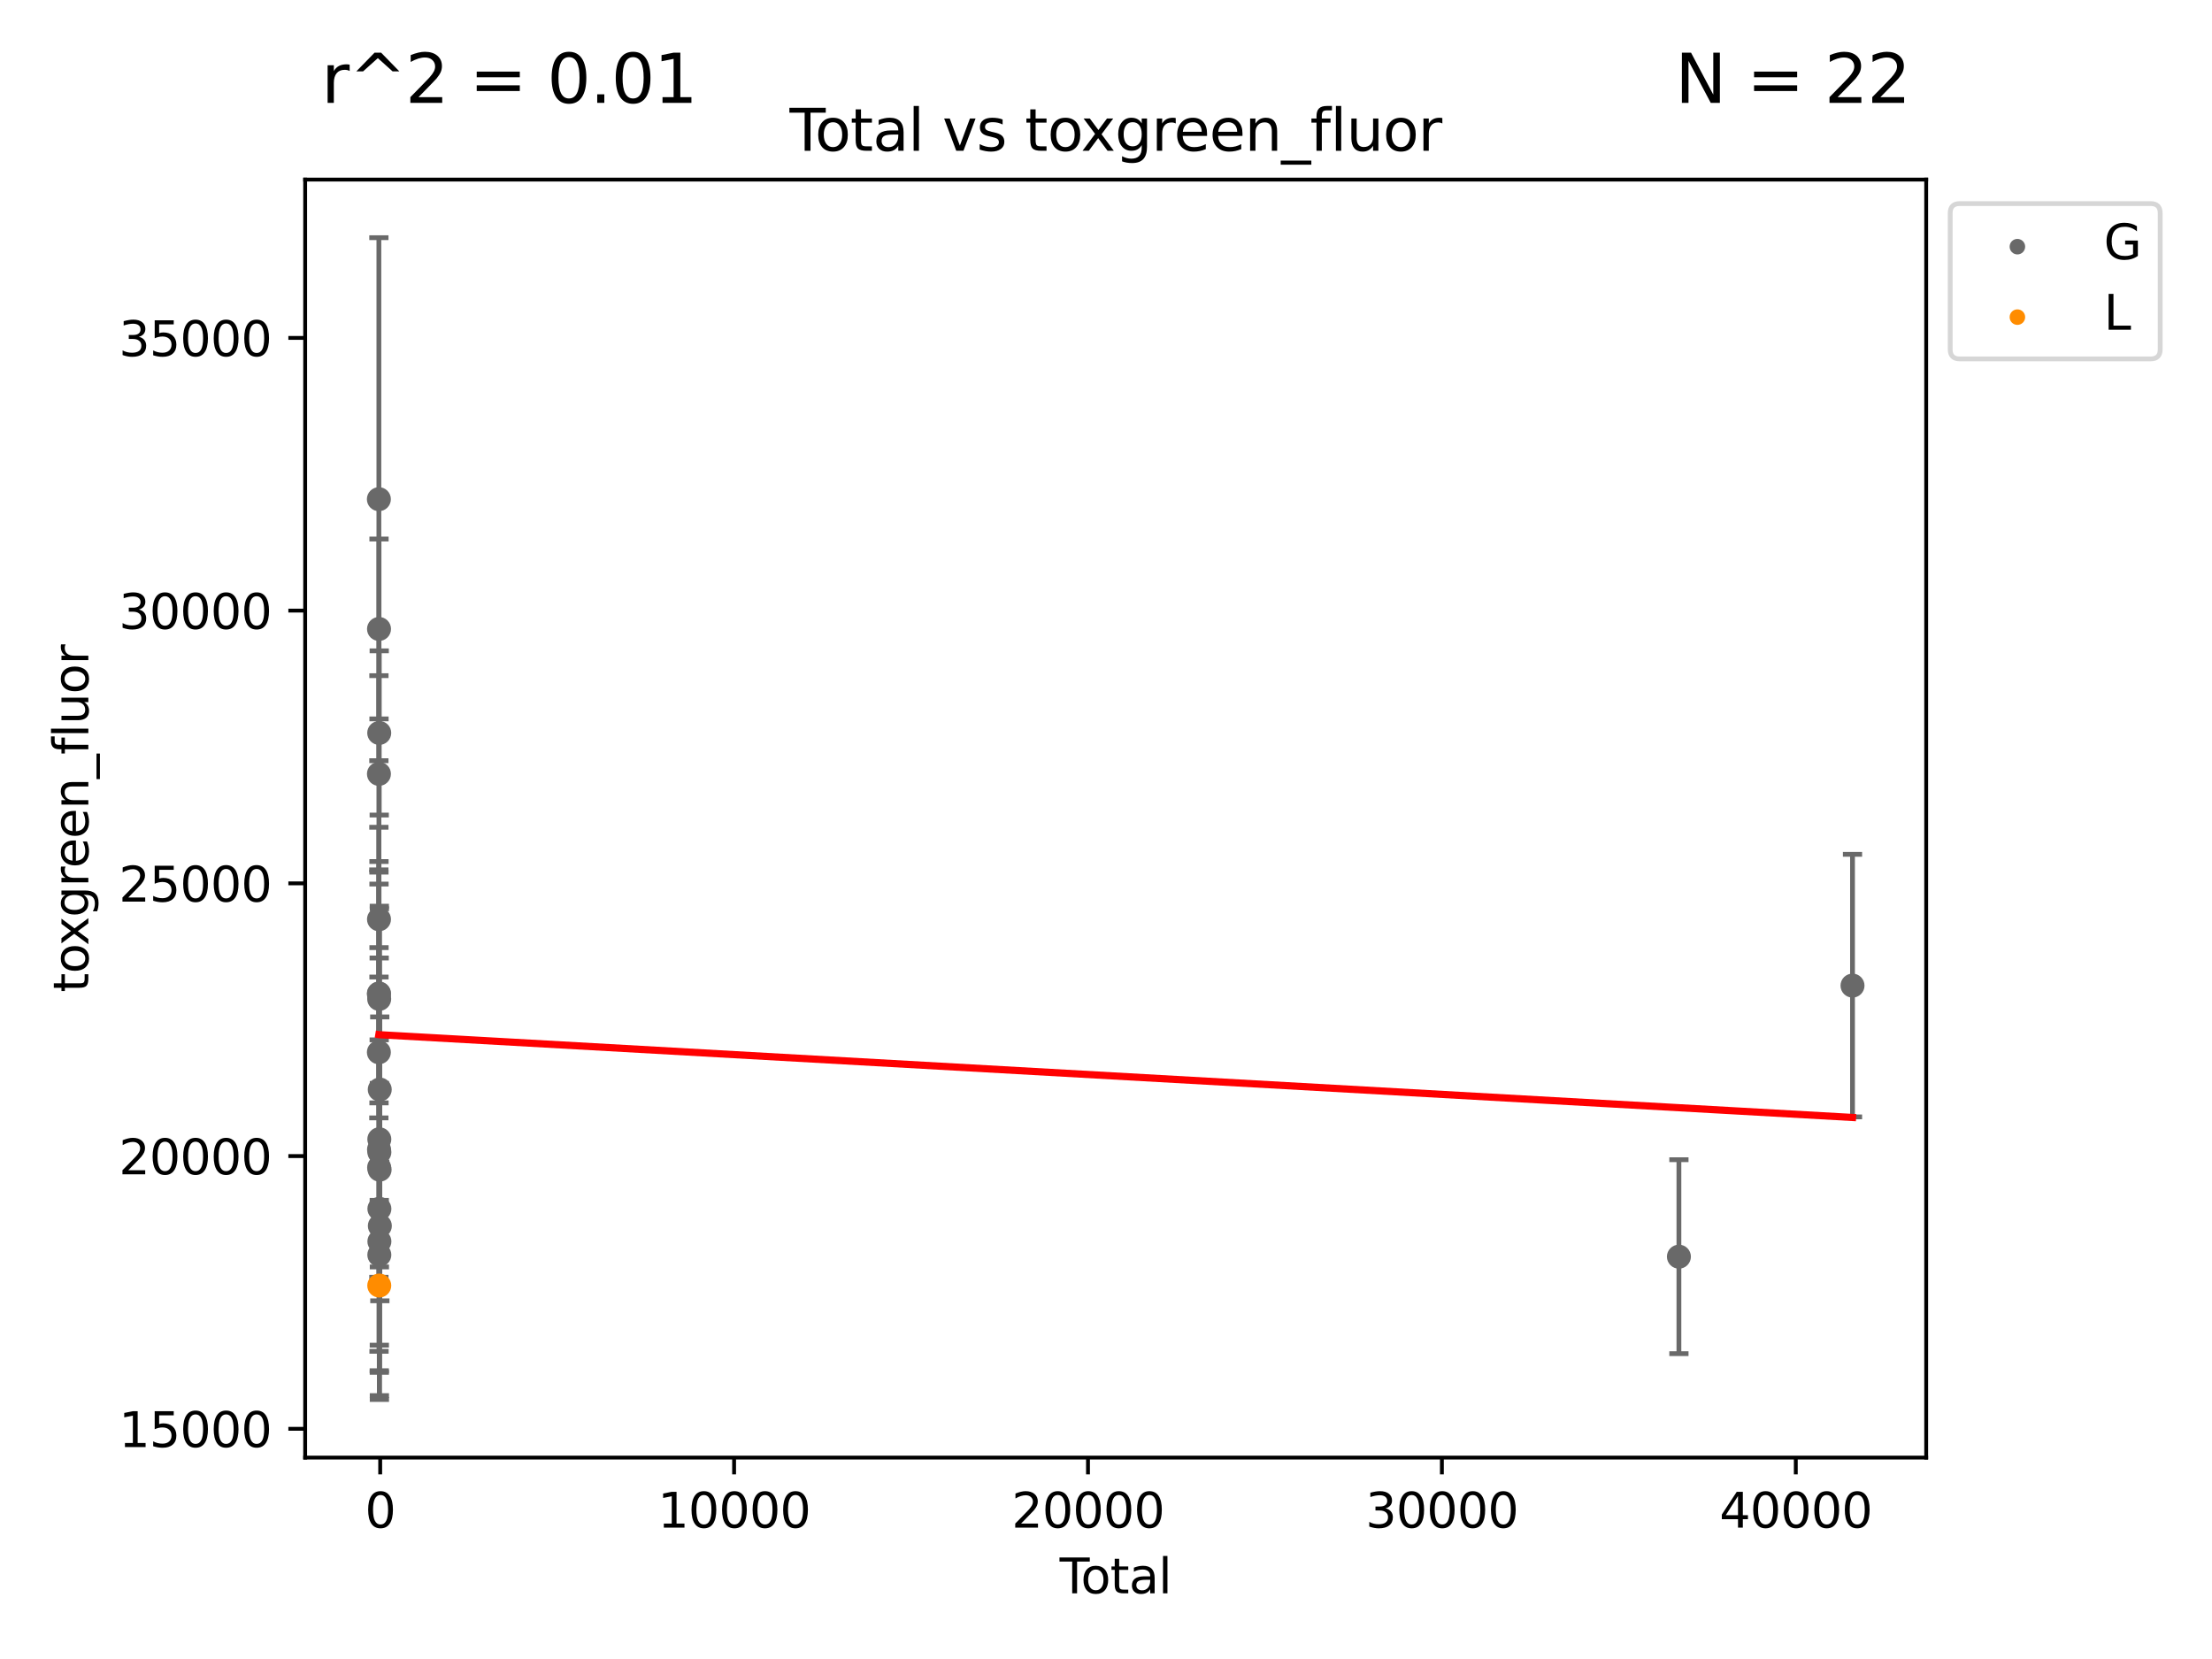 <?xml version="1.0" encoding="utf-8" standalone="no"?>
<!DOCTYPE svg PUBLIC "-//W3C//DTD SVG 1.1//EN"
  "http://www.w3.org/Graphics/SVG/1.1/DTD/svg11.dtd">
<svg xmlns:xlink="http://www.w3.org/1999/xlink" width="460.8pt" height="345.6pt" viewBox="0 0 460.8 345.6" xmlns="http://www.w3.org/2000/svg" version="1.1">
 <defs>
  <style type="text/css">*{stroke-linejoin: round; stroke-linecap: butt}</style>
 </defs>
 <g id="figure_1">
  <g id="patch_1">
   <path d="M 0 345.6 
L 460.8 345.6 
L 460.8 0 
L 0 0 
z
" style="fill: #ffffff"/>
  </g>
  <g id="axes_1">
   <g id="patch_2">
    <path d="M 63.571 303.64 
L 401.26 303.64 
L 401.26 37.411 
L 63.571 37.411 
z
" style="fill: #ffffff"/>
   </g>
   <g id="PathCollection_1">
    <defs>
     <path id="mcef012217b" d="M 0 1.118 
C 0.297 1.118 0.581 1 0.791 0.791 
C 1 0.581 1.118 0.297 1.118 0 
C 1.118 -0.297 1 -0.581 0.791 -0.791 
C 0.581 -1 0.297 -1.118 0 -1.118 
C -0.297 -1.118 -0.581 -1 -0.791 -0.791 
C -1 -0.581 -1.118 -0.297 -1.118 0 
C -1.118 0.297 -1 0.581 -0.791 0.791 
C -0.581 1 -0.297 1.118 0 1.118 
z
" style="stroke: #696969"/>
    </defs>
    <g clip-path="url(#p174e6ab6dc)">
     <use xlink:href="#mcef012217b" x="78.921" y="207.041" style="fill: #696969; stroke: #696969"/>
     <use xlink:href="#mcef012217b" x="78.926" y="219.209" style="fill: #696969; stroke: #696969"/>
     <use xlink:href="#mcef012217b" x="78.927" y="103.989" style="fill: #696969; stroke: #696969"/>
     <use xlink:href="#mcef012217b" x="78.939" y="161.217" style="fill: #696969; stroke: #696969"/>
     <use xlink:href="#mcef012217b" x="78.95" y="191.504" style="fill: #696969; stroke: #696969"/>
     <use xlink:href="#mcef012217b" x="78.954" y="206.958" style="fill: #696969; stroke: #696969"/>
     <use xlink:href="#mcef012217b" x="78.956" y="131.025" style="fill: #696969; stroke: #696969"/>
     <use xlink:href="#mcef012217b" x="78.957" y="239.454" style="fill: #696969; stroke: #696969"/>
     <use xlink:href="#mcef012217b" x="78.978" y="243.203" style="fill: #696969; stroke: #696969"/>
     <use xlink:href="#mcef012217b" x="78.992" y="208.096" style="fill: #696969; stroke: #696969"/>
     <use xlink:href="#mcef012217b" x="79" y="152.685" style="fill: #696969; stroke: #696969"/>
     <use xlink:href="#mcef012217b" x="79.02" y="237.327" style="fill: #696969; stroke: #696969"/>
     <use xlink:href="#mcef012217b" x="79.022" y="261.408" style="fill: #696969; stroke: #696969"/>
     <use xlink:href="#mcef012217b" x="79.033" y="240.019" style="fill: #696969; stroke: #696969"/>
     <use xlink:href="#mcef012217b" x="79.034" y="251.817" style="fill: #696969; stroke: #696969"/>
     <use xlink:href="#mcef012217b" x="79.035" y="258.614" style="fill: #696969; stroke: #696969"/>
     <use xlink:href="#mcef012217b" x="79.082" y="243.663" style="fill: #696969; stroke: #696969"/>
     <use xlink:href="#mcef012217b" x="79.109" y="226.966" style="fill: #696969; stroke: #696969"/>
     <use xlink:href="#mcef012217b" x="79.13" y="255.375" style="fill: #696969; stroke: #696969"/>
     <use xlink:href="#mcef012217b" x="349.748" y="261.787" style="fill: #696969; stroke: #696969"/>
     <use xlink:href="#mcef012217b" x="385.911" y="205.319" style="fill: #696969; stroke: #696969"/>
    </g>
   </g>
   <g id="PathCollection_2">
    <defs>
     <path id="m759ba55267" d="M 0 1.118 
C 0.297 1.118 0.581 1 0.791 0.791 
C 1 0.581 1.118 0.297 1.118 0 
C 1.118 -0.297 1 -0.581 0.791 -0.791 
C 0.581 -1 0.297 -1.118 0 -1.118 
C -0.297 -1.118 -0.581 -1 -0.791 -0.791 
C -1 -0.581 -1.118 -0.297 -1.118 0 
C -1.118 0.297 -1 0.581 -0.791 0.791 
C -0.581 1 -0.297 1.118 0 1.118 
z
" style="stroke: #ff8c00"/>
    </defs>
    <g clip-path="url(#p174e6ab6dc)">
     <use xlink:href="#m759ba55267" x="79.007" y="267.806" style="fill: #ff8c00; stroke: #ff8c00"/>
    </g>
   </g>
   <g id="matplotlib.axis_1">
    <g id="xtick_1">
     <g id="line2d_1">
      <defs>
       <path id="m9967158bc2" d="M 0 0 
L 0 3.5 
" style="stroke: #000000; stroke-width: 0.8"/>
      </defs>
      <g>
       <use xlink:href="#m9967158bc2" x="79.201" y="303.64" style="stroke: #000000; stroke-width: 0.8"/>
      </g>
     </g>
     <g id="text_1">
      <!-- 0 -->
      <g transform="translate(76.02 318.238)scale(0.1 -0.1)">
       <defs>
        <path id="DejaVuSans-30" d="M 2034 4250 
Q 1547 4250 1301 3770 
Q 1056 3291 1056 2328 
Q 1056 1369 1301 889 
Q 1547 409 2034 409 
Q 2525 409 2770 889 
Q 3016 1369 3016 2328 
Q 3016 3291 2770 3770 
Q 2525 4250 2034 4250 
z
M 2034 4750 
Q 2819 4750 3233 4129 
Q 3647 3509 3647 2328 
Q 3647 1150 3233 529 
Q 2819 -91 2034 -91 
Q 1250 -91 836 529 
Q 422 1150 422 2328 
Q 422 3509 836 4129 
Q 1250 4750 2034 4750 
z
" transform="scale(0.016)"/>
       </defs>
       <use xlink:href="#DejaVuSans-30"/>
      </g>
     </g>
    </g>
    <g id="xtick_2">
     <g id="line2d_2">
      <g>
       <use xlink:href="#m9967158bc2" x="152.925" y="303.64" style="stroke: #000000; stroke-width: 0.8"/>
      </g>
     </g>
     <g id="text_2">
      <!-- 10000 -->
      <g transform="translate(137.018 318.238)scale(0.1 -0.1)">
       <defs>
        <path id="DejaVuSans-31" d="M 794 531 
L 1825 531 
L 1825 4091 
L 703 3866 
L 703 4441 
L 1819 4666 
L 2450 4666 
L 2450 531 
L 3481 531 
L 3481 0 
L 794 0 
L 794 531 
z
" transform="scale(0.016)"/>
       </defs>
       <use xlink:href="#DejaVuSans-31"/>
       <use xlink:href="#DejaVuSans-30" x="63.623"/>
       <use xlink:href="#DejaVuSans-30" x="127.246"/>
       <use xlink:href="#DejaVuSans-30" x="190.869"/>
       <use xlink:href="#DejaVuSans-30" x="254.492"/>
      </g>
     </g>
    </g>
    <g id="xtick_3">
     <g id="line2d_3">
      <g>
       <use xlink:href="#m9967158bc2" x="226.648" y="303.64" style="stroke: #000000; stroke-width: 0.8"/>
      </g>
     </g>
     <g id="text_3">
      <!-- 20000 -->
      <g transform="translate(210.742 318.238)scale(0.1 -0.1)">
       <defs>
        <path id="DejaVuSans-32" d="M 1228 531 
L 3431 531 
L 3431 0 
L 469 0 
L 469 531 
Q 828 903 1448 1529 
Q 2069 2156 2228 2338 
Q 2531 2678 2651 2914 
Q 2772 3150 2772 3378 
Q 2772 3750 2511 3984 
Q 2250 4219 1831 4219 
Q 1534 4219 1204 4116 
Q 875 4013 500 3803 
L 500 4441 
Q 881 4594 1212 4672 
Q 1544 4750 1819 4750 
Q 2544 4750 2975 4387 
Q 3406 4025 3406 3419 
Q 3406 3131 3298 2873 
Q 3191 2616 2906 2266 
Q 2828 2175 2409 1742 
Q 1991 1309 1228 531 
z
" transform="scale(0.016)"/>
       </defs>
       <use xlink:href="#DejaVuSans-32"/>
       <use xlink:href="#DejaVuSans-30" x="63.623"/>
       <use xlink:href="#DejaVuSans-30" x="127.246"/>
       <use xlink:href="#DejaVuSans-30" x="190.869"/>
       <use xlink:href="#DejaVuSans-30" x="254.492"/>
      </g>
     </g>
    </g>
    <g id="xtick_4">
     <g id="line2d_4">
      <g>
       <use xlink:href="#m9967158bc2" x="300.372" y="303.64" style="stroke: #000000; stroke-width: 0.8"/>
      </g>
     </g>
     <g id="text_4">
      <!-- 30000 -->
      <g transform="translate(284.466 318.238)scale(0.1 -0.1)">
       <defs>
        <path id="DejaVuSans-33" d="M 2597 2516 
Q 3050 2419 3304 2112 
Q 3559 1806 3559 1356 
Q 3559 666 3084 287 
Q 2609 -91 1734 -91 
Q 1441 -91 1130 -33 
Q 819 25 488 141 
L 488 750 
Q 750 597 1062 519 
Q 1375 441 1716 441 
Q 2309 441 2620 675 
Q 2931 909 2931 1356 
Q 2931 1769 2642 2001 
Q 2353 2234 1838 2234 
L 1294 2234 
L 1294 2753 
L 1863 2753 
Q 2328 2753 2575 2939 
Q 2822 3125 2822 3475 
Q 2822 3834 2567 4026 
Q 2313 4219 1838 4219 
Q 1578 4219 1281 4162 
Q 984 4106 628 3988 
L 628 4550 
Q 988 4650 1302 4700 
Q 1616 4750 1894 4750 
Q 2613 4750 3031 4423 
Q 3450 4097 3450 3541 
Q 3450 3153 3228 2886 
Q 3006 2619 2597 2516 
z
" transform="scale(0.016)"/>
       </defs>
       <use xlink:href="#DejaVuSans-33"/>
       <use xlink:href="#DejaVuSans-30" x="63.623"/>
       <use xlink:href="#DejaVuSans-30" x="127.246"/>
       <use xlink:href="#DejaVuSans-30" x="190.869"/>
       <use xlink:href="#DejaVuSans-30" x="254.492"/>
      </g>
     </g>
    </g>
    <g id="xtick_5">
     <g id="line2d_5">
      <g>
       <use xlink:href="#m9967158bc2" x="374.096" y="303.64" style="stroke: #000000; stroke-width: 0.8"/>
      </g>
     </g>
     <g id="text_5">
      <!-- 40000 -->
      <g transform="translate(358.189 318.238)scale(0.1 -0.1)">
       <defs>
        <path id="DejaVuSans-34" d="M 2419 4116 
L 825 1625 
L 2419 1625 
L 2419 4116 
z
M 2253 4666 
L 3047 4666 
L 3047 1625 
L 3713 1625 
L 3713 1100 
L 3047 1100 
L 3047 0 
L 2419 0 
L 2419 1100 
L 313 1100 
L 313 1709 
L 2253 4666 
z
" transform="scale(0.016)"/>
       </defs>
       <use xlink:href="#DejaVuSans-34"/>
       <use xlink:href="#DejaVuSans-30" x="63.623"/>
       <use xlink:href="#DejaVuSans-30" x="127.246"/>
       <use xlink:href="#DejaVuSans-30" x="190.869"/>
       <use xlink:href="#DejaVuSans-30" x="254.492"/>
      </g>
     </g>
    </g>
    <g id="text_6">
     <!-- Total -->
     <g transform="translate(220.739 331.917)scale(0.1 -0.1)">
      <defs>
       <path id="DejaVuSans-54" d="M -19 4666 
L 3928 4666 
L 3928 4134 
L 2272 4134 
L 2272 0 
L 1638 0 
L 1638 4134 
L -19 4134 
L -19 4666 
z
" transform="scale(0.016)"/>
       <path id="DejaVuSans-6f" d="M 1959 3097 
Q 1497 3097 1228 2736 
Q 959 2375 959 1747 
Q 959 1119 1226 758 
Q 1494 397 1959 397 
Q 2419 397 2687 759 
Q 2956 1122 2956 1747 
Q 2956 2369 2687 2733 
Q 2419 3097 1959 3097 
z
M 1959 3584 
Q 2709 3584 3137 3096 
Q 3566 2609 3566 1747 
Q 3566 888 3137 398 
Q 2709 -91 1959 -91 
Q 1206 -91 779 398 
Q 353 888 353 1747 
Q 353 2609 779 3096 
Q 1206 3584 1959 3584 
z
" transform="scale(0.016)"/>
       <path id="DejaVuSans-74" d="M 1172 4494 
L 1172 3500 
L 2356 3500 
L 2356 3053 
L 1172 3053 
L 1172 1153 
Q 1172 725 1289 603 
Q 1406 481 1766 481 
L 2356 481 
L 2356 0 
L 1766 0 
Q 1100 0 847 248 
Q 594 497 594 1153 
L 594 3053 
L 172 3053 
L 172 3500 
L 594 3500 
L 594 4494 
L 1172 4494 
z
" transform="scale(0.016)"/>
       <path id="DejaVuSans-61" d="M 2194 1759 
Q 1497 1759 1228 1600 
Q 959 1441 959 1056 
Q 959 750 1161 570 
Q 1363 391 1709 391 
Q 2188 391 2477 730 
Q 2766 1069 2766 1631 
L 2766 1759 
L 2194 1759 
z
M 3341 1997 
L 3341 0 
L 2766 0 
L 2766 531 
Q 2569 213 2275 61 
Q 1981 -91 1556 -91 
Q 1019 -91 701 211 
Q 384 513 384 1019 
Q 384 1609 779 1909 
Q 1175 2209 1959 2209 
L 2766 2209 
L 2766 2266 
Q 2766 2663 2505 2880 
Q 2244 3097 1772 3097 
Q 1472 3097 1187 3025 
Q 903 2953 641 2809 
L 641 3341 
Q 956 3463 1253 3523 
Q 1550 3584 1831 3584 
Q 2591 3584 2966 3190 
Q 3341 2797 3341 1997 
z
" transform="scale(0.016)"/>
       <path id="DejaVuSans-6c" d="M 603 4863 
L 1178 4863 
L 1178 0 
L 603 0 
L 603 4863 
z
" transform="scale(0.016)"/>
      </defs>
      <use xlink:href="#DejaVuSans-54"/>
      <use xlink:href="#DejaVuSans-6f" x="44.084"/>
      <use xlink:href="#DejaVuSans-74" x="105.266"/>
      <use xlink:href="#DejaVuSans-61" x="144.475"/>
      <use xlink:href="#DejaVuSans-6c" x="205.754"/>
     </g>
    </g>
   </g>
   <g id="matplotlib.axis_2">
    <g id="ytick_1">
     <g id="line2d_6">
      <defs>
       <path id="mc441ee0d47" d="M 0 0 
L -3.5 0 
" style="stroke: #000000; stroke-width: 0.8"/>
      </defs>
      <g>
       <use xlink:href="#mc441ee0d47" x="63.571" y="297.648" style="stroke: #000000; stroke-width: 0.8"/>
      </g>
     </g>
     <g id="text_7">
      <!-- 15000 -->
      <g transform="translate(24.759 301.447)scale(0.1 -0.1)">
       <defs>
        <path id="DejaVuSans-35" d="M 691 4666 
L 3169 4666 
L 3169 4134 
L 1269 4134 
L 1269 2991 
Q 1406 3038 1543 3061 
Q 1681 3084 1819 3084 
Q 2600 3084 3056 2656 
Q 3513 2228 3513 1497 
Q 3513 744 3044 326 
Q 2575 -91 1722 -91 
Q 1428 -91 1123 -41 
Q 819 9 494 109 
L 494 744 
Q 775 591 1075 516 
Q 1375 441 1709 441 
Q 2250 441 2565 725 
Q 2881 1009 2881 1497 
Q 2881 1984 2565 2268 
Q 2250 2553 1709 2553 
Q 1456 2553 1204 2497 
Q 953 2441 691 2322 
L 691 4666 
z
" transform="scale(0.016)"/>
       </defs>
       <use xlink:href="#DejaVuSans-31"/>
       <use xlink:href="#DejaVuSans-35" x="63.623"/>
       <use xlink:href="#DejaVuSans-30" x="127.246"/>
       <use xlink:href="#DejaVuSans-30" x="190.869"/>
       <use xlink:href="#DejaVuSans-30" x="254.492"/>
      </g>
     </g>
    </g>
    <g id="ytick_2">
     <g id="line2d_7">
      <g>
       <use xlink:href="#mc441ee0d47" x="63.571" y="240.833" style="stroke: #000000; stroke-width: 0.8"/>
      </g>
     </g>
     <g id="text_8">
      <!-- 20000 -->
      <g transform="translate(24.759 244.632)scale(0.1 -0.1)">
       <use xlink:href="#DejaVuSans-32"/>
       <use xlink:href="#DejaVuSans-30" x="63.623"/>
       <use xlink:href="#DejaVuSans-30" x="127.246"/>
       <use xlink:href="#DejaVuSans-30" x="190.869"/>
       <use xlink:href="#DejaVuSans-30" x="254.492"/>
      </g>
     </g>
    </g>
    <g id="ytick_3">
     <g id="line2d_8">
      <g>
       <use xlink:href="#mc441ee0d47" x="63.571" y="184.018" style="stroke: #000000; stroke-width: 0.8"/>
      </g>
     </g>
     <g id="text_9">
      <!-- 25000 -->
      <g transform="translate(24.759 187.817)scale(0.1 -0.1)">
       <use xlink:href="#DejaVuSans-32"/>
       <use xlink:href="#DejaVuSans-35" x="63.623"/>
       <use xlink:href="#DejaVuSans-30" x="127.246"/>
       <use xlink:href="#DejaVuSans-30" x="190.869"/>
       <use xlink:href="#DejaVuSans-30" x="254.492"/>
      </g>
     </g>
    </g>
    <g id="ytick_4">
     <g id="line2d_9">
      <g>
       <use xlink:href="#mc441ee0d47" x="63.571" y="127.203" style="stroke: #000000; stroke-width: 0.8"/>
      </g>
     </g>
     <g id="text_10">
      <!-- 30000 -->
      <g transform="translate(24.759 131.002)scale(0.1 -0.1)">
       <use xlink:href="#DejaVuSans-33"/>
       <use xlink:href="#DejaVuSans-30" x="63.623"/>
       <use xlink:href="#DejaVuSans-30" x="127.246"/>
       <use xlink:href="#DejaVuSans-30" x="190.869"/>
       <use xlink:href="#DejaVuSans-30" x="254.492"/>
      </g>
     </g>
    </g>
    <g id="ytick_5">
     <g id="line2d_10">
      <g>
       <use xlink:href="#mc441ee0d47" x="63.571" y="70.388" style="stroke: #000000; stroke-width: 0.8"/>
      </g>
     </g>
     <g id="text_11">
      <!-- 35000 -->
      <g transform="translate(24.759 74.187)scale(0.1 -0.1)">
       <use xlink:href="#DejaVuSans-33"/>
       <use xlink:href="#DejaVuSans-35" x="63.623"/>
       <use xlink:href="#DejaVuSans-30" x="127.246"/>
       <use xlink:href="#DejaVuSans-30" x="190.869"/>
       <use xlink:href="#DejaVuSans-30" x="254.492"/>
      </g>
     </g>
    </g>
    <g id="text_12">
     <!-- toxgreen_fluor -->
     <g transform="translate(18.401 206.72)rotate(-90)scale(0.1 -0.1)">
      <defs>
       <path id="DejaVuSans-78" d="M 3513 3500 
L 2247 1797 
L 3578 0 
L 2900 0 
L 1881 1375 
L 863 0 
L 184 0 
L 1544 1831 
L 300 3500 
L 978 3500 
L 1906 2253 
L 2834 3500 
L 3513 3500 
z
" transform="scale(0.016)"/>
       <path id="DejaVuSans-67" d="M 2906 1791 
Q 2906 2416 2648 2759 
Q 2391 3103 1925 3103 
Q 1463 3103 1205 2759 
Q 947 2416 947 1791 
Q 947 1169 1205 825 
Q 1463 481 1925 481 
Q 2391 481 2648 825 
Q 2906 1169 2906 1791 
z
M 3481 434 
Q 3481 -459 3084 -895 
Q 2688 -1331 1869 -1331 
Q 1566 -1331 1297 -1286 
Q 1028 -1241 775 -1147 
L 775 -588 
Q 1028 -725 1275 -790 
Q 1522 -856 1778 -856 
Q 2344 -856 2625 -561 
Q 2906 -266 2906 331 
L 2906 616 
Q 2728 306 2450 153 
Q 2172 0 1784 0 
Q 1141 0 747 490 
Q 353 981 353 1791 
Q 353 2603 747 3093 
Q 1141 3584 1784 3584 
Q 2172 3584 2450 3431 
Q 2728 3278 2906 2969 
L 2906 3500 
L 3481 3500 
L 3481 434 
z
" transform="scale(0.016)"/>
       <path id="DejaVuSans-72" d="M 2631 2963 
Q 2534 3019 2420 3045 
Q 2306 3072 2169 3072 
Q 1681 3072 1420 2755 
Q 1159 2438 1159 1844 
L 1159 0 
L 581 0 
L 581 3500 
L 1159 3500 
L 1159 2956 
Q 1341 3275 1631 3429 
Q 1922 3584 2338 3584 
Q 2397 3584 2469 3576 
Q 2541 3569 2628 3553 
L 2631 2963 
z
" transform="scale(0.016)"/>
       <path id="DejaVuSans-65" d="M 3597 1894 
L 3597 1613 
L 953 1613 
Q 991 1019 1311 708 
Q 1631 397 2203 397 
Q 2534 397 2845 478 
Q 3156 559 3463 722 
L 3463 178 
Q 3153 47 2828 -22 
Q 2503 -91 2169 -91 
Q 1331 -91 842 396 
Q 353 884 353 1716 
Q 353 2575 817 3079 
Q 1281 3584 2069 3584 
Q 2775 3584 3186 3129 
Q 3597 2675 3597 1894 
z
M 3022 2063 
Q 3016 2534 2758 2815 
Q 2500 3097 2075 3097 
Q 1594 3097 1305 2825 
Q 1016 2553 972 2059 
L 3022 2063 
z
" transform="scale(0.016)"/>
       <path id="DejaVuSans-6e" d="M 3513 2113 
L 3513 0 
L 2938 0 
L 2938 2094 
Q 2938 2591 2744 2837 
Q 2550 3084 2163 3084 
Q 1697 3084 1428 2787 
Q 1159 2491 1159 1978 
L 1159 0 
L 581 0 
L 581 3500 
L 1159 3500 
L 1159 2956 
Q 1366 3272 1645 3428 
Q 1925 3584 2291 3584 
Q 2894 3584 3203 3211 
Q 3513 2838 3513 2113 
z
" transform="scale(0.016)"/>
       <path id="DejaVuSans-5f" d="M 3263 -1063 
L 3263 -1509 
L -63 -1509 
L -63 -1063 
L 3263 -1063 
z
" transform="scale(0.016)"/>
       <path id="DejaVuSans-66" d="M 2375 4863 
L 2375 4384 
L 1825 4384 
Q 1516 4384 1395 4259 
Q 1275 4134 1275 3809 
L 1275 3500 
L 2222 3500 
L 2222 3053 
L 1275 3053 
L 1275 0 
L 697 0 
L 697 3053 
L 147 3053 
L 147 3500 
L 697 3500 
L 697 3744 
Q 697 4328 969 4595 
Q 1241 4863 1831 4863 
L 2375 4863 
z
" transform="scale(0.016)"/>
       <path id="DejaVuSans-75" d="M 544 1381 
L 544 3500 
L 1119 3500 
L 1119 1403 
Q 1119 906 1312 657 
Q 1506 409 1894 409 
Q 2359 409 2629 706 
Q 2900 1003 2900 1516 
L 2900 3500 
L 3475 3500 
L 3475 0 
L 2900 0 
L 2900 538 
Q 2691 219 2414 64 
Q 2138 -91 1772 -91 
Q 1169 -91 856 284 
Q 544 659 544 1381 
z
M 1991 3584 
L 1991 3584 
z
" transform="scale(0.016)"/>
      </defs>
      <use xlink:href="#DejaVuSans-74"/>
      <use xlink:href="#DejaVuSans-6f" x="39.209"/>
      <use xlink:href="#DejaVuSans-78" x="97.266"/>
      <use xlink:href="#DejaVuSans-67" x="156.445"/>
      <use xlink:href="#DejaVuSans-72" x="219.922"/>
      <use xlink:href="#DejaVuSans-65" x="258.785"/>
      <use xlink:href="#DejaVuSans-65" x="320.309"/>
      <use xlink:href="#DejaVuSans-6e" x="381.832"/>
      <use xlink:href="#DejaVuSans-5f" x="445.211"/>
      <use xlink:href="#DejaVuSans-66" x="495.211"/>
      <use xlink:href="#DejaVuSans-6c" x="530.416"/>
      <use xlink:href="#DejaVuSans-75" x="558.199"/>
      <use xlink:href="#DejaVuSans-6f" x="621.578"/>
      <use xlink:href="#DejaVuSans-72" x="682.76"/>
     </g>
    </g>
   </g>
   <g id="LineCollection_1">
    <path d="M 78.921 232.874 
L 78.921 181.209 
" clip-path="url(#p174e6ab6dc)" style="fill: none; stroke: #696969"/>
    <path d="M 78.926 266.086 
L 78.926 172.333 
" clip-path="url(#p174e6ab6dc)" style="fill: none; stroke: #696969"/>
    <path d="M 78.927 158.466 
L 78.927 49.513 
" clip-path="url(#p174e6ab6dc)" style="fill: none; stroke: #696969"/>
    <path d="M 78.939 181.681 
L 78.939 140.753 
" clip-path="url(#p174e6ab6dc)" style="fill: none; stroke: #696969"/>
    <path d="M 78.95 203.533 
L 78.95 179.475 
" clip-path="url(#p174e6ab6dc)" style="fill: none; stroke: #696969"/>
    <path d="M 78.954 229.749 
L 78.954 184.166 
" clip-path="url(#p174e6ab6dc)" style="fill: none; stroke: #696969"/>
    <path d="M 78.956 149.762 
L 78.956 112.288 
" clip-path="url(#p174e6ab6dc)" style="fill: none; stroke: #696969"/>
    <path d="M 78.957 281.501 
L 78.957 197.408 
" clip-path="url(#p174e6ab6dc)" style="fill: none; stroke: #696969"/>
    <path d="M 78.978 243.979 
L 78.978 242.427 
" clip-path="url(#p174e6ab6dc)" style="fill: none; stroke: #696969"/>
    <path d="M 78.992 216.622 
L 78.992 199.57 
" clip-path="url(#p174e6ab6dc)" style="fill: none; stroke: #696969"/>
    <path d="M 79 169.789 
L 79 135.58 
" clip-path="url(#p174e6ab6dc)" style="fill: none; stroke: #696969"/>
    <path d="M 79.02 285.88 
L 79.02 188.775 
" clip-path="url(#p174e6ab6dc)" style="fill: none; stroke: #696969"/>
    <path d="M 79.022 280.223 
L 79.022 242.593 
" clip-path="url(#p174e6ab6dc)" style="fill: none; stroke: #696969"/>
    <path d="M 79.033 290.729 
L 79.033 189.309 
" clip-path="url(#p174e6ab6dc)" style="fill: none; stroke: #696969"/>
    <path d="M 79.034 263.926 
L 79.034 239.709 
" clip-path="url(#p174e6ab6dc)" style="fill: none; stroke: #696969"/>
    <path d="M 79.035 291.539 
L 79.035 225.69 
" clip-path="url(#p174e6ab6dc)" style="fill: none; stroke: #696969"/>
    <path d="M 79.082 267.731 
L 79.082 219.594 
" clip-path="url(#p174e6ab6dc)" style="fill: none; stroke: #696969"/>
    <path d="M 79.109 242.086 
L 79.109 211.845 
" clip-path="url(#p174e6ab6dc)" style="fill: none; stroke: #696969"/>
    <path d="M 79.13 270.984 
L 79.13 239.767 
" clip-path="url(#p174e6ab6dc)" style="fill: none; stroke: #696969"/>
    <path d="M 349.748 281.987 
L 349.748 241.587 
" clip-path="url(#p174e6ab6dc)" style="fill: none; stroke: #696969"/>
    <path d="M 385.911 232.667 
L 385.911 177.971 
" clip-path="url(#p174e6ab6dc)" style="fill: none; stroke: #696969"/>
   </g>
   <g id="line2d_11">
    <defs>
     <path id="m39c4e2f13c" d="M 2 0 
L -2 -0 
" style="stroke: #696969"/>
    </defs>
    <g clip-path="url(#p174e6ab6dc)">
     <use xlink:href="#m39c4e2f13c" x="78.921" y="232.874" style="fill: #696969; stroke: #696969"/>
     <use xlink:href="#m39c4e2f13c" x="78.926" y="266.086" style="fill: #696969; stroke: #696969"/>
     <use xlink:href="#m39c4e2f13c" x="78.927" y="158.466" style="fill: #696969; stroke: #696969"/>
     <use xlink:href="#m39c4e2f13c" x="78.939" y="181.681" style="fill: #696969; stroke: #696969"/>
     <use xlink:href="#m39c4e2f13c" x="78.95" y="203.533" style="fill: #696969; stroke: #696969"/>
     <use xlink:href="#m39c4e2f13c" x="78.954" y="229.749" style="fill: #696969; stroke: #696969"/>
     <use xlink:href="#m39c4e2f13c" x="78.956" y="149.762" style="fill: #696969; stroke: #696969"/>
     <use xlink:href="#m39c4e2f13c" x="78.957" y="281.501" style="fill: #696969; stroke: #696969"/>
     <use xlink:href="#m39c4e2f13c" x="78.978" y="243.979" style="fill: #696969; stroke: #696969"/>
     <use xlink:href="#m39c4e2f13c" x="78.992" y="216.622" style="fill: #696969; stroke: #696969"/>
     <use xlink:href="#m39c4e2f13c" x="79" y="169.789" style="fill: #696969; stroke: #696969"/>
     <use xlink:href="#m39c4e2f13c" x="79.02" y="285.88" style="fill: #696969; stroke: #696969"/>
     <use xlink:href="#m39c4e2f13c" x="79.022" y="280.223" style="fill: #696969; stroke: #696969"/>
     <use xlink:href="#m39c4e2f13c" x="79.033" y="290.729" style="fill: #696969; stroke: #696969"/>
     <use xlink:href="#m39c4e2f13c" x="79.034" y="263.926" style="fill: #696969; stroke: #696969"/>
     <use xlink:href="#m39c4e2f13c" x="79.035" y="291.539" style="fill: #696969; stroke: #696969"/>
     <use xlink:href="#m39c4e2f13c" x="79.082" y="267.731" style="fill: #696969; stroke: #696969"/>
     <use xlink:href="#m39c4e2f13c" x="79.109" y="242.086" style="fill: #696969; stroke: #696969"/>
     <use xlink:href="#m39c4e2f13c" x="79.13" y="270.984" style="fill: #696969; stroke: #696969"/>
     <use xlink:href="#m39c4e2f13c" x="349.748" y="281.987" style="fill: #696969; stroke: #696969"/>
     <use xlink:href="#m39c4e2f13c" x="385.911" y="232.667" style="fill: #696969; stroke: #696969"/>
    </g>
   </g>
   <g id="line2d_12">
    <g clip-path="url(#p174e6ab6dc)">
     <use xlink:href="#m39c4e2f13c" x="78.921" y="181.209" style="fill: #696969; stroke: #696969"/>
     <use xlink:href="#m39c4e2f13c" x="78.926" y="172.333" style="fill: #696969; stroke: #696969"/>
     <use xlink:href="#m39c4e2f13c" x="78.927" y="49.513" style="fill: #696969; stroke: #696969"/>
     <use xlink:href="#m39c4e2f13c" x="78.939" y="140.753" style="fill: #696969; stroke: #696969"/>
     <use xlink:href="#m39c4e2f13c" x="78.95" y="179.475" style="fill: #696969; stroke: #696969"/>
     <use xlink:href="#m39c4e2f13c" x="78.954" y="184.166" style="fill: #696969; stroke: #696969"/>
     <use xlink:href="#m39c4e2f13c" x="78.956" y="112.288" style="fill: #696969; stroke: #696969"/>
     <use xlink:href="#m39c4e2f13c" x="78.957" y="197.408" style="fill: #696969; stroke: #696969"/>
     <use xlink:href="#m39c4e2f13c" x="78.978" y="242.427" style="fill: #696969; stroke: #696969"/>
     <use xlink:href="#m39c4e2f13c" x="78.992" y="199.57" style="fill: #696969; stroke: #696969"/>
     <use xlink:href="#m39c4e2f13c" x="79" y="135.58" style="fill: #696969; stroke: #696969"/>
     <use xlink:href="#m39c4e2f13c" x="79.02" y="188.775" style="fill: #696969; stroke: #696969"/>
     <use xlink:href="#m39c4e2f13c" x="79.022" y="242.593" style="fill: #696969; stroke: #696969"/>
     <use xlink:href="#m39c4e2f13c" x="79.033" y="189.309" style="fill: #696969; stroke: #696969"/>
     <use xlink:href="#m39c4e2f13c" x="79.034" y="239.709" style="fill: #696969; stroke: #696969"/>
     <use xlink:href="#m39c4e2f13c" x="79.035" y="225.69" style="fill: #696969; stroke: #696969"/>
     <use xlink:href="#m39c4e2f13c" x="79.082" y="219.594" style="fill: #696969; stroke: #696969"/>
     <use xlink:href="#m39c4e2f13c" x="79.109" y="211.845" style="fill: #696969; stroke: #696969"/>
     <use xlink:href="#m39c4e2f13c" x="79.13" y="239.767" style="fill: #696969; stroke: #696969"/>
     <use xlink:href="#m39c4e2f13c" x="349.748" y="241.587" style="fill: #696969; stroke: #696969"/>
     <use xlink:href="#m39c4e2f13c" x="385.911" y="177.971" style="fill: #696969; stroke: #696969"/>
    </g>
   </g>
   <g id="LineCollection_2">
    <path d="M 79.007 285.55 
L 79.007 250.062 
" clip-path="url(#p174e6ab6dc)" style="fill: none; stroke: #696969"/>
   </g>
   <g id="line2d_13">
    <g clip-path="url(#p174e6ab6dc)">
     <use xlink:href="#m39c4e2f13c" x="79.007" y="285.55" style="fill: #696969; stroke: #696969"/>
    </g>
   </g>
   <g id="line2d_14">
    <g clip-path="url(#p174e6ab6dc)">
     <use xlink:href="#m39c4e2f13c" x="79.007" y="250.062" style="fill: #696969; stroke: #696969"/>
    </g>
   </g>
   <g id="line2d_15">
    <path d="M 78.921 215.542 
L 78.926 215.543 
L 78.927 215.543 
L 78.939 215.543 
L 78.95 215.544 
L 78.954 215.544 
L 78.956 215.544 
L 78.957 215.544 
L 78.978 215.546 
L 78.992 215.546 
L 79 215.547 
L 79.007 215.547 
L 79.02 215.548 
L 79.022 215.548 
L 79.033 215.549 
L 79.034 215.549 
L 79.035 215.549 
L 79.082 215.551 
L 79.109 215.553 
L 79.13 215.554 
L 349.748 230.758 
L 385.911 232.789 
" clip-path="url(#p174e6ab6dc)" style="fill: none; stroke: #ff0000; stroke-width: 1.5; stroke-linecap: square"/>
   </g>
   <g id="line2d_16">
    <defs>
     <path id="m3f8a18c836" d="M 0 2 
C 0.53 2 1.039 1.789 1.414 1.414 
C 1.789 1.039 2 0.53 2 0 
C 2 -0.53 1.789 -1.039 1.414 -1.414 
C 1.039 -1.789 0.53 -2 0 -2 
C -0.53 -2 -1.039 -1.789 -1.414 -1.414 
C -1.789 -1.039 -2 -0.53 -2 0 
C -2 0.53 -1.789 1.039 -1.414 1.414 
C -1.039 1.789 -0.53 2 0 2 
z
" style="stroke: #696969"/>
    </defs>
    <g clip-path="url(#p174e6ab6dc)">
     <use xlink:href="#m3f8a18c836" x="78.921" y="207.041" style="fill: #696969; stroke: #696969"/>
     <use xlink:href="#m3f8a18c836" x="78.926" y="219.209" style="fill: #696969; stroke: #696969"/>
     <use xlink:href="#m3f8a18c836" x="78.927" y="103.989" style="fill: #696969; stroke: #696969"/>
     <use xlink:href="#m3f8a18c836" x="78.939" y="161.217" style="fill: #696969; stroke: #696969"/>
     <use xlink:href="#m3f8a18c836" x="78.95" y="191.504" style="fill: #696969; stroke: #696969"/>
     <use xlink:href="#m3f8a18c836" x="78.954" y="206.958" style="fill: #696969; stroke: #696969"/>
     <use xlink:href="#m3f8a18c836" x="78.956" y="131.025" style="fill: #696969; stroke: #696969"/>
     <use xlink:href="#m3f8a18c836" x="78.957" y="239.454" style="fill: #696969; stroke: #696969"/>
     <use xlink:href="#m3f8a18c836" x="78.978" y="243.203" style="fill: #696969; stroke: #696969"/>
     <use xlink:href="#m3f8a18c836" x="78.992" y="208.096" style="fill: #696969; stroke: #696969"/>
     <use xlink:href="#m3f8a18c836" x="79" y="152.685" style="fill: #696969; stroke: #696969"/>
     <use xlink:href="#m3f8a18c836" x="79.02" y="237.327" style="fill: #696969; stroke: #696969"/>
     <use xlink:href="#m3f8a18c836" x="79.022" y="261.408" style="fill: #696969; stroke: #696969"/>
     <use xlink:href="#m3f8a18c836" x="79.033" y="240.019" style="fill: #696969; stroke: #696969"/>
     <use xlink:href="#m3f8a18c836" x="79.034" y="251.817" style="fill: #696969; stroke: #696969"/>
     <use xlink:href="#m3f8a18c836" x="79.035" y="258.614" style="fill: #696969; stroke: #696969"/>
     <use xlink:href="#m3f8a18c836" x="79.082" y="243.663" style="fill: #696969; stroke: #696969"/>
     <use xlink:href="#m3f8a18c836" x="79.109" y="226.966" style="fill: #696969; stroke: #696969"/>
     <use xlink:href="#m3f8a18c836" x="79.13" y="255.375" style="fill: #696969; stroke: #696969"/>
     <use xlink:href="#m3f8a18c836" x="349.748" y="261.787" style="fill: #696969; stroke: #696969"/>
     <use xlink:href="#m3f8a18c836" x="385.911" y="205.319" style="fill: #696969; stroke: #696969"/>
    </g>
   </g>
   <g id="line2d_17">
    <defs>
     <path id="m1abe69c144" d="M 0 2 
C 0.53 2 1.039 1.789 1.414 1.414 
C 1.789 1.039 2 0.53 2 0 
C 2 -0.53 1.789 -1.039 1.414 -1.414 
C 1.039 -1.789 0.53 -2 0 -2 
C -0.53 -2 -1.039 -1.789 -1.414 -1.414 
C -1.789 -1.039 -2 -0.53 -2 0 
C -2 0.53 -1.789 1.039 -1.414 1.414 
C -1.039 1.789 -0.53 2 0 2 
z
" style="stroke: #ff8c00"/>
    </defs>
    <g clip-path="url(#p174e6ab6dc)">
     <use xlink:href="#m1abe69c144" x="79.007" y="267.806" style="fill: #ff8c00; stroke: #ff8c00"/>
    </g>
   </g>
   <g id="patch_3">
    <path d="M 63.571 303.64 
L 63.571 37.411 
" style="fill: none; stroke: #000000; stroke-width: 0.8; stroke-linejoin: miter; stroke-linecap: square"/>
   </g>
   <g id="patch_4">
    <path d="M 401.26 303.64 
L 401.26 37.411 
" style="fill: none; stroke: #000000; stroke-width: 0.8; stroke-linejoin: miter; stroke-linecap: square"/>
   </g>
   <g id="patch_5">
    <path d="M 63.571 303.64 
L 401.26 303.64 
" style="fill: none; stroke: #000000; stroke-width: 0.8; stroke-linejoin: miter; stroke-linecap: square"/>
   </g>
   <g id="patch_6">
    <path d="M 63.571 37.411 
L 401.26 37.411 
" style="fill: none; stroke: #000000; stroke-width: 0.8; stroke-linejoin: miter; stroke-linecap: square"/>
   </g>
   <g id="text_13">
    <!-- N = 22 -->
    <g transform="translate(348.964 21.426)scale(0.14 -0.14)">
     <defs>
      <path id="DejaVuSans-4e" d="M 628 4666 
L 1478 4666 
L 3547 763 
L 3547 4666 
L 4159 4666 
L 4159 0 
L 3309 0 
L 1241 3903 
L 1241 0 
L 628 0 
L 628 4666 
z
" transform="scale(0.016)"/>
      <path id="DejaVuSans-20" transform="scale(0.016)"/>
      <path id="DejaVuSans-3d" d="M 678 2906 
L 4684 2906 
L 4684 2381 
L 678 2381 
L 678 2906 
z
M 678 1631 
L 4684 1631 
L 4684 1100 
L 678 1100 
L 678 1631 
z
" transform="scale(0.016)"/>
     </defs>
     <use xlink:href="#DejaVuSans-4e"/>
     <use xlink:href="#DejaVuSans-20" x="74.805"/>
     <use xlink:href="#DejaVuSans-3d" x="106.592"/>
     <use xlink:href="#DejaVuSans-20" x="190.381"/>
     <use xlink:href="#DejaVuSans-32" x="222.168"/>
     <use xlink:href="#DejaVuSans-32" x="285.791"/>
    </g>
   </g>
   <g id="text_14">
    <!-- r^2 = 0.01 -->
    <g transform="translate(66.948 21.426)scale(0.14 -0.14)">
     <defs>
      <path id="DejaVuSans-5e" d="M 2988 4666 
L 4684 2925 
L 4056 2925 
L 2681 4159 
L 1306 2925 
L 678 2925 
L 2375 4666 
L 2988 4666 
z
" transform="scale(0.016)"/>
      <path id="DejaVuSans-2e" d="M 684 794 
L 1344 794 
L 1344 0 
L 684 0 
L 684 794 
z
" transform="scale(0.016)"/>
     </defs>
     <use xlink:href="#DejaVuSans-72"/>
     <use xlink:href="#DejaVuSans-5e" x="41.113"/>
     <use xlink:href="#DejaVuSans-32" x="124.902"/>
     <use xlink:href="#DejaVuSans-20" x="188.525"/>
     <use xlink:href="#DejaVuSans-3d" x="220.312"/>
     <use xlink:href="#DejaVuSans-20" x="304.102"/>
     <use xlink:href="#DejaVuSans-30" x="335.889"/>
     <use xlink:href="#DejaVuSans-2e" x="399.512"/>
     <use xlink:href="#DejaVuSans-30" x="431.299"/>
     <use xlink:href="#DejaVuSans-31" x="494.922"/>
    </g>
   </g>
   <g id="text_15">
    <!-- Total vs toxgreen_fluor -->
    <g transform="translate(164.48 31.411)scale(0.12 -0.12)">
     <defs>
      <path id="DejaVuSans-76" d="M 191 3500 
L 800 3500 
L 1894 563 
L 2988 3500 
L 3597 3500 
L 2284 0 
L 1503 0 
L 191 3500 
z
" transform="scale(0.016)"/>
      <path id="DejaVuSans-73" d="M 2834 3397 
L 2834 2853 
Q 2591 2978 2328 3040 
Q 2066 3103 1784 3103 
Q 1356 3103 1142 2972 
Q 928 2841 928 2578 
Q 928 2378 1081 2264 
Q 1234 2150 1697 2047 
L 1894 2003 
Q 2506 1872 2764 1633 
Q 3022 1394 3022 966 
Q 3022 478 2636 193 
Q 2250 -91 1575 -91 
Q 1294 -91 989 -36 
Q 684 19 347 128 
L 347 722 
Q 666 556 975 473 
Q 1284 391 1588 391 
Q 1994 391 2212 530 
Q 2431 669 2431 922 
Q 2431 1156 2273 1281 
Q 2116 1406 1581 1522 
L 1381 1569 
Q 847 1681 609 1914 
Q 372 2147 372 2553 
Q 372 3047 722 3315 
Q 1072 3584 1716 3584 
Q 2034 3584 2315 3537 
Q 2597 3491 2834 3397 
z
" transform="scale(0.016)"/>
     </defs>
     <use xlink:href="#DejaVuSans-54"/>
     <use xlink:href="#DejaVuSans-6f" x="44.084"/>
     <use xlink:href="#DejaVuSans-74" x="105.266"/>
     <use xlink:href="#DejaVuSans-61" x="144.475"/>
     <use xlink:href="#DejaVuSans-6c" x="205.754"/>
     <use xlink:href="#DejaVuSans-20" x="233.537"/>
     <use xlink:href="#DejaVuSans-76" x="265.324"/>
     <use xlink:href="#DejaVuSans-73" x="324.504"/>
     <use xlink:href="#DejaVuSans-20" x="376.604"/>
     <use xlink:href="#DejaVuSans-74" x="408.391"/>
     <use xlink:href="#DejaVuSans-6f" x="447.6"/>
     <use xlink:href="#DejaVuSans-78" x="505.656"/>
     <use xlink:href="#DejaVuSans-67" x="564.836"/>
     <use xlink:href="#DejaVuSans-72" x="628.312"/>
     <use xlink:href="#DejaVuSans-65" x="667.176"/>
     <use xlink:href="#DejaVuSans-65" x="728.699"/>
     <use xlink:href="#DejaVuSans-6e" x="790.223"/>
     <use xlink:href="#DejaVuSans-5f" x="853.602"/>
     <use xlink:href="#DejaVuSans-66" x="903.602"/>
     <use xlink:href="#DejaVuSans-6c" x="938.807"/>
     <use xlink:href="#DejaVuSans-75" x="966.59"/>
     <use xlink:href="#DejaVuSans-6f" x="1029.969"/>
     <use xlink:href="#DejaVuSans-72" x="1091.15"/>
    </g>
   </g>
   <g id="legend_1">
    <g id="patch_7">
     <path d="M 408.26 74.767 
L 448.008 74.767 
Q 450.008 74.767 450.008 72.767 
L 450.008 44.411 
Q 450.008 42.411 448.008 42.411 
L 408.26 42.411 
Q 406.26 42.411 406.26 44.411 
L 406.26 72.767 
Q 406.26 74.767 408.26 74.767 
z
" style="fill: #ffffff; opacity: 0.8; stroke: #cccccc; stroke-linejoin: miter"/>
    </g>
    <g id="PathCollection_3">
     <g>
      <use xlink:href="#mcef012217b" x="420.26" y="51.385" style="fill: #696969; stroke: #696969"/>
     </g>
    </g>
    <g id="text_16">
     <!-- G -->
     <g transform="translate(438.26 54.01)scale(0.1 -0.1)">
      <defs>
       <path id="DejaVuSans-47" d="M 3809 666 
L 3809 1919 
L 2778 1919 
L 2778 2438 
L 4434 2438 
L 4434 434 
Q 4069 175 3628 42 
Q 3188 -91 2688 -91 
Q 1594 -91 976 548 
Q 359 1188 359 2328 
Q 359 3472 976 4111 
Q 1594 4750 2688 4750 
Q 3144 4750 3555 4637 
Q 3966 4525 4313 4306 
L 4313 3634 
Q 3963 3931 3569 4081 
Q 3175 4231 2741 4231 
Q 1884 4231 1454 3753 
Q 1025 3275 1025 2328 
Q 1025 1384 1454 906 
Q 1884 428 2741 428 
Q 3075 428 3337 486 
Q 3600 544 3809 666 
z
" transform="scale(0.016)"/>
      </defs>
      <use xlink:href="#DejaVuSans-47"/>
     </g>
    </g>
    <g id="PathCollection_4">
     <g>
      <use xlink:href="#m759ba55267" x="420.26" y="66.063" style="fill: #ff8c00; stroke: #ff8c00"/>
     </g>
    </g>
    <g id="text_17">
     <!-- L -->
     <g transform="translate(438.26 68.688)scale(0.1 -0.1)">
      <defs>
       <path id="DejaVuSans-4c" d="M 628 4666 
L 1259 4666 
L 1259 531 
L 3531 531 
L 3531 0 
L 628 0 
L 628 4666 
z
" transform="scale(0.016)"/>
      </defs>
      <use xlink:href="#DejaVuSans-4c"/>
     </g>
    </g>
   </g>
  </g>
 </g>
 <defs>
  <clipPath id="p174e6ab6dc">
   <rect x="63.571" y="37.411" width="337.689" height="266.229"/>
  </clipPath>
 </defs>
</svg>
